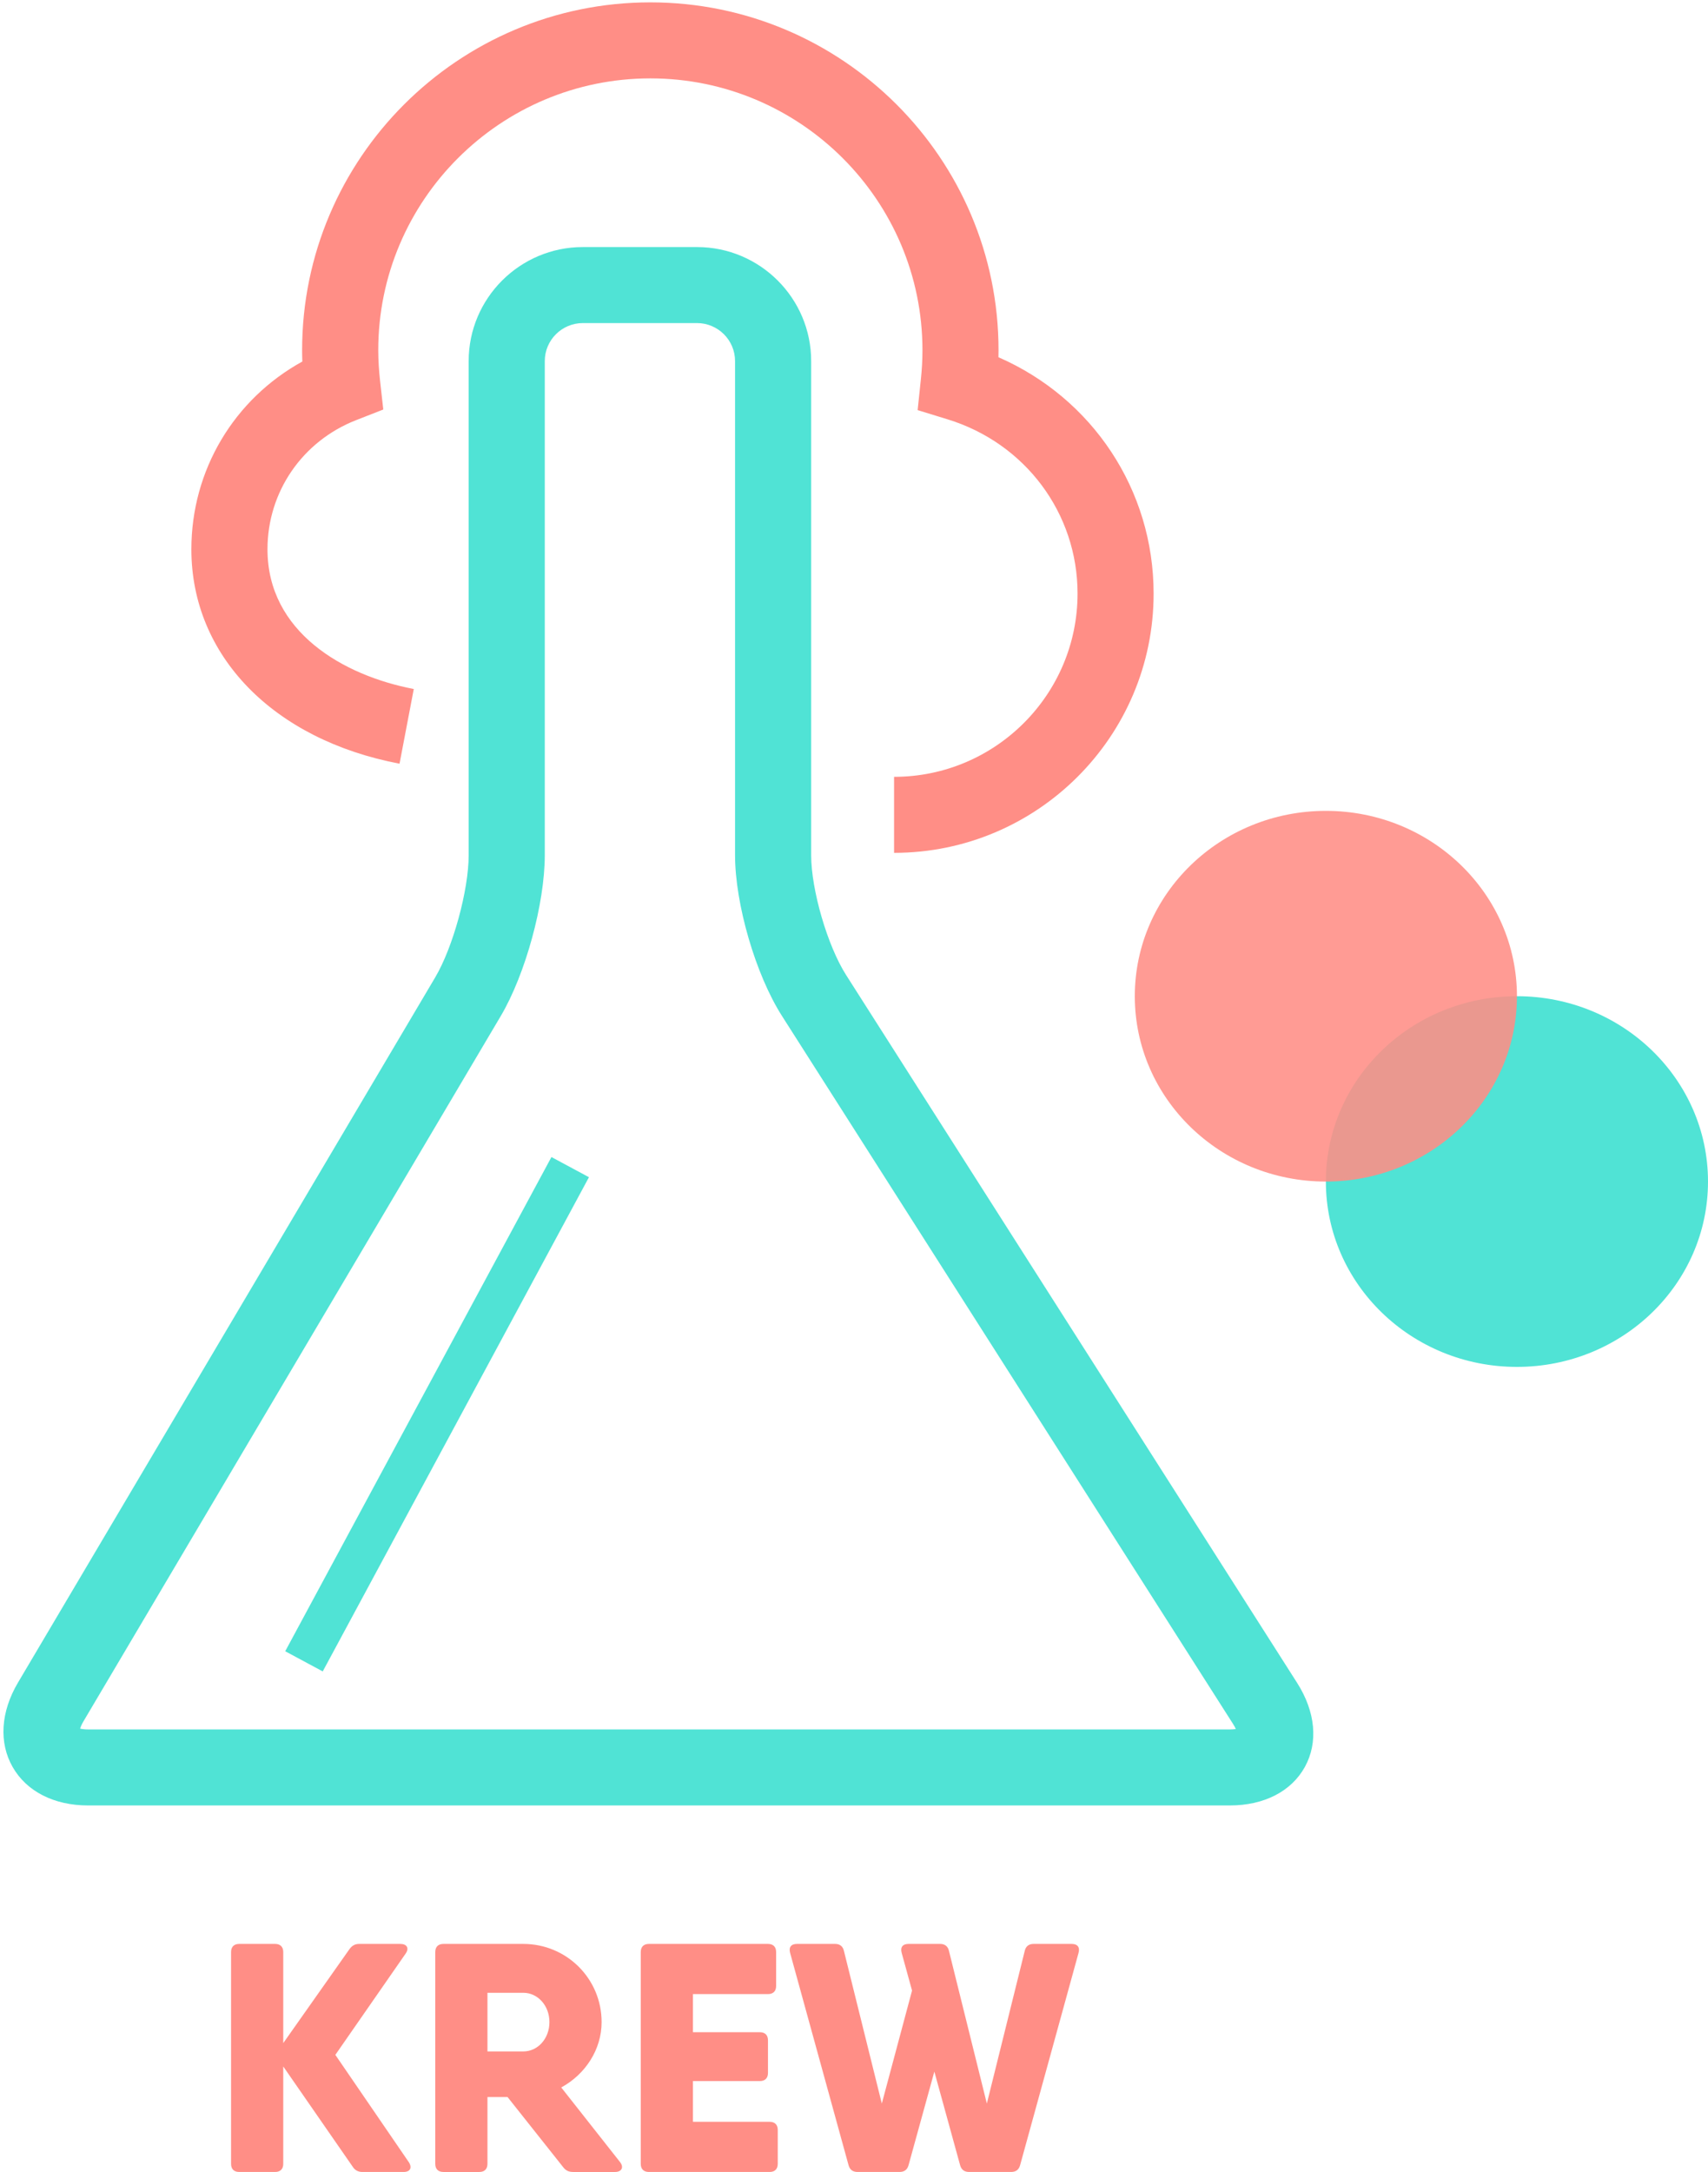 <?xml version="1.0" encoding="UTF-8" standalone="no"?>
<svg width="295px" height="375px" viewBox="0 0 295 375" version="1.1" xmlns="http://www.w3.org/2000/svg" xmlns:xlink="http://www.w3.org/1999/xlink" xmlns:sketch="http://www.bohemiancoding.com/sketch/ns">
    <!-- Generator: Sketch 3.5.2 (25235) - http://www.bohemiancoding.com/sketch -->
    <title>Group 3</title>
    <desc>Created with Sketch.</desc>
    <defs></defs>
    <g id="Page-1" stroke="none" stroke-width="1" fill="none" fill-rule="evenodd" sketch:type="MSPage">
        <g id="Group-3" sketch:type="MSLayerGroup">
            <g id="ProjectKrew" sketch:type="MSShapeGroup">
                <g id="Page-1">
                    <g>
                        <g id="ProjectKrew">
                            <g id="Group">
                                <g>
                                    <path d="M70.612,373.312 L57.92,354.78 L70.049,337.312 C70.725,336.356 70.274,335.625 69.148,335.625 L62.049,335.625 C61.316,335.625 60.809,335.906 60.359,336.525 L48.922,352.751 L48.922,337.031 C48.922,336.131 48.415,335.625 47.513,335.625 L41.316,335.625 C40.415,335.625 39.908,336.131 39.908,337.031 L39.908,373.594 C39.908,374.494 40.415,375 41.316,375 L47.513,375 C48.415,375 48.922,374.494 48.922,373.594 L48.922,356.782 L60.922,374.1 C61.316,374.719 61.88,375 62.612,375 L69.711,375 C70.838,375 71.232,374.269 70.612,373.312 L70.612,373.312 L70.612,373.312 Z M107.064,373.256 L96.936,360.406 C101.101,358.15 103.909,353.847 103.909,349.126 C103.909,341.644 97.881,335.626 90.388,335.626 L84.191,335.626 L76.585,335.626 C75.683,335.626 75.176,336.132 75.176,337.032 L75.176,373.594 C75.176,374.494 75.683,375.001 76.585,375.001 L82.782,375.001 C83.684,375.001 84.191,374.494 84.191,373.594 L84.191,362.063 L87.664,362.063 L97.261,374.157 C97.712,374.776 98.275,375.001 99.008,375.001 L106.219,375.001 C107.402,375.001 107.797,374.157 107.064,373.257 L107.064,373.256 L107.064,373.256 Z M84.191,344.063 L90.388,344.063 C92.867,344.063 94.895,346.257 94.895,349.126 C94.895,351.994 92.867,354.188 90.388,354.188 L84.191,354.188 L84.191,344.063 L84.191,344.063 Z M132.923,366.337 L119.684,366.337 L119.684,359.306 L131.233,359.306 C132.135,359.306 132.642,358.8 132.642,357.9 L132.642,352.275 C132.642,351.375 132.135,350.869 131.233,350.869 L119.684,350.869 L119.684,344.288 L132.642,344.288 C133.543,344.288 134.05,343.781 134.05,342.881 L134.05,337.031 C134.05,336.131 133.543,335.625 132.642,335.625 L119.684,335.625 L112.078,335.625 C111.176,335.625 110.669,336.131 110.669,337.031 L110.669,373.594 C110.669,374.494 111.176,375 112.078,375 L113.486,375 L132.923,375 C133.825,375 134.332,374.494 134.332,373.594 L134.332,367.744 C134.332,366.844 133.825,366.337 132.923,366.337 L132.923,366.337 L132.923,366.337 Z M185.093,335.625 L178.501,335.625 C177.656,335.625 177.149,336.075 176.98,336.863 L170.445,363.188 L163.91,336.863 C163.741,336.075 163.234,335.625 162.389,335.625 L156.924,335.625 C155.91,335.625 155.459,336.188 155.741,337.2 L157.525,343.679 L152.304,363.188 L145.769,336.863 C145.6,336.075 145.092,335.625 144.247,335.625 L137.656,335.625 C136.642,335.625 136.191,336.188 136.473,337.2 L146.557,373.819 C146.783,374.663 147.346,375 148.135,375 L155.346,375 C156.135,375 156.698,374.663 156.924,373.819 L161.378,357.672 L165.825,373.819 C166.051,374.663 166.614,375 167.403,375 L174.614,375 C175.403,375 175.966,374.663 176.192,373.819 L186.276,337.2 C186.558,336.188 186.107,335.625 185.093,335.625 L185.093,335.625 L185.093,335.625 Z" id="KREW" fill="#FF8E86"></path>
                                    <path d="M154.421,147.248 L154.421,134.123 C171.896,134.123 186.112,119.93 186.112,102.483 C186.112,88.608 177.088,76.523 163.661,72.398 L158.492,70.809 L159.055,65.438 C159.229,63.797 159.323,62.142 159.323,60.459 C159.323,34.589 138.238,13.533 112.327,13.533 C86.415,13.533 65.331,34.584 65.331,60.459 C65.331,62.236 65.453,63.984 65.64,65.709 L66.199,70.706 L61.509,72.539 C52.208,76.181 46.199,84.933 46.199,94.842 C46.199,109.083 59.251,116.63 71.467,118.959 L69.007,131.855 C47.161,127.702 33.053,113.175 33.053,94.842 C33.053,81.159 40.433,68.906 52.218,62.419 C52.194,61.772 52.18,61.116 52.18,60.459 C52.18,27.347 79.157,0.408 112.322,0.408 C145.487,0.408 172.464,27.342 172.464,60.459 C172.464,60.872 172.459,61.275 172.45,61.678 C188.675,68.761 199.248,84.562 199.248,102.483 C199.258,127.167 179.145,147.248 154.421,147.248 L154.421,147.248 L154.421,147.248 Z" id="Shape" fill="#FF8E86"></path>
                                    <path d="M212.403,311.719 L15.217,311.719 C9.344,311.719 4.597,309.305 2.189,305.091 C-0.22,300.881 0.113,295.566 3.099,290.517 L75.171,168.741 C78.246,163.542 80.946,153.684 80.946,147.656 L80.946,62.344 C80.946,51.487 89.791,42.656 100.664,42.656 L120.383,42.656 C131.257,42.656 140.102,51.487 140.102,62.344 L140.102,147.656 C140.102,153.628 142.919,163.294 146.13,168.333 L224.037,290.559 C227.216,295.547 227.704,300.834 225.376,305.062 C223.047,309.291 218.319,311.719 212.403,311.719 L212.403,311.719 L212.403,311.719 Z M13.837,298.453 C14.147,298.528 14.602,298.594 15.217,298.594 L212.403,298.594 C212.826,298.594 213.173,298.561 213.446,298.523 C213.333,298.266 213.173,297.961 212.943,297.605 L135.041,175.378 C130.51,168.262 126.956,156.089 126.956,147.656 L126.956,62.344 C126.956,58.725 124.008,55.781 120.383,55.781 L100.664,55.781 C97.04,55.781 94.092,58.725 94.092,62.344 L94.092,147.656 C94.092,156.019 90.754,168.216 86.491,175.42 L14.414,297.197 C14.104,297.727 13.926,298.153 13.837,298.453 L13.837,298.453 L13.837,298.453 Z" id="Shape" fill="#50E3D5"></path>
                                    <path d="M95.243,199.769 L101.722,203.25 L55.741,288.576 L49.261,285.095 L95.243,199.769 L95.243,199.769 Z" id="Rectangle-path" fill="#50E3D5"></path>
                                </g>
                            </g>
                        </g>
                    </g>
                </g>
            </g>
            <g id="Group-2" transform="translate(196, 140)" sketch:type="MSShapeGroup">
                <path d="M66,96 C84.225,96 99,81.673 99,64 C99,46.327 84.225,32 66,32 C47.775,32 33,46.327 33,64 C33,81.673 47.775,96 66,96 Z" id="Oval-1" fill="#50E3D5"></path>
                <ellipse id="Oval-1-Copy" opacity="0.876" fill="#FF8E86" cx="33" cy="32" rx="33" ry="32"></ellipse>
            </g>
        </g>
    </g>
</svg>